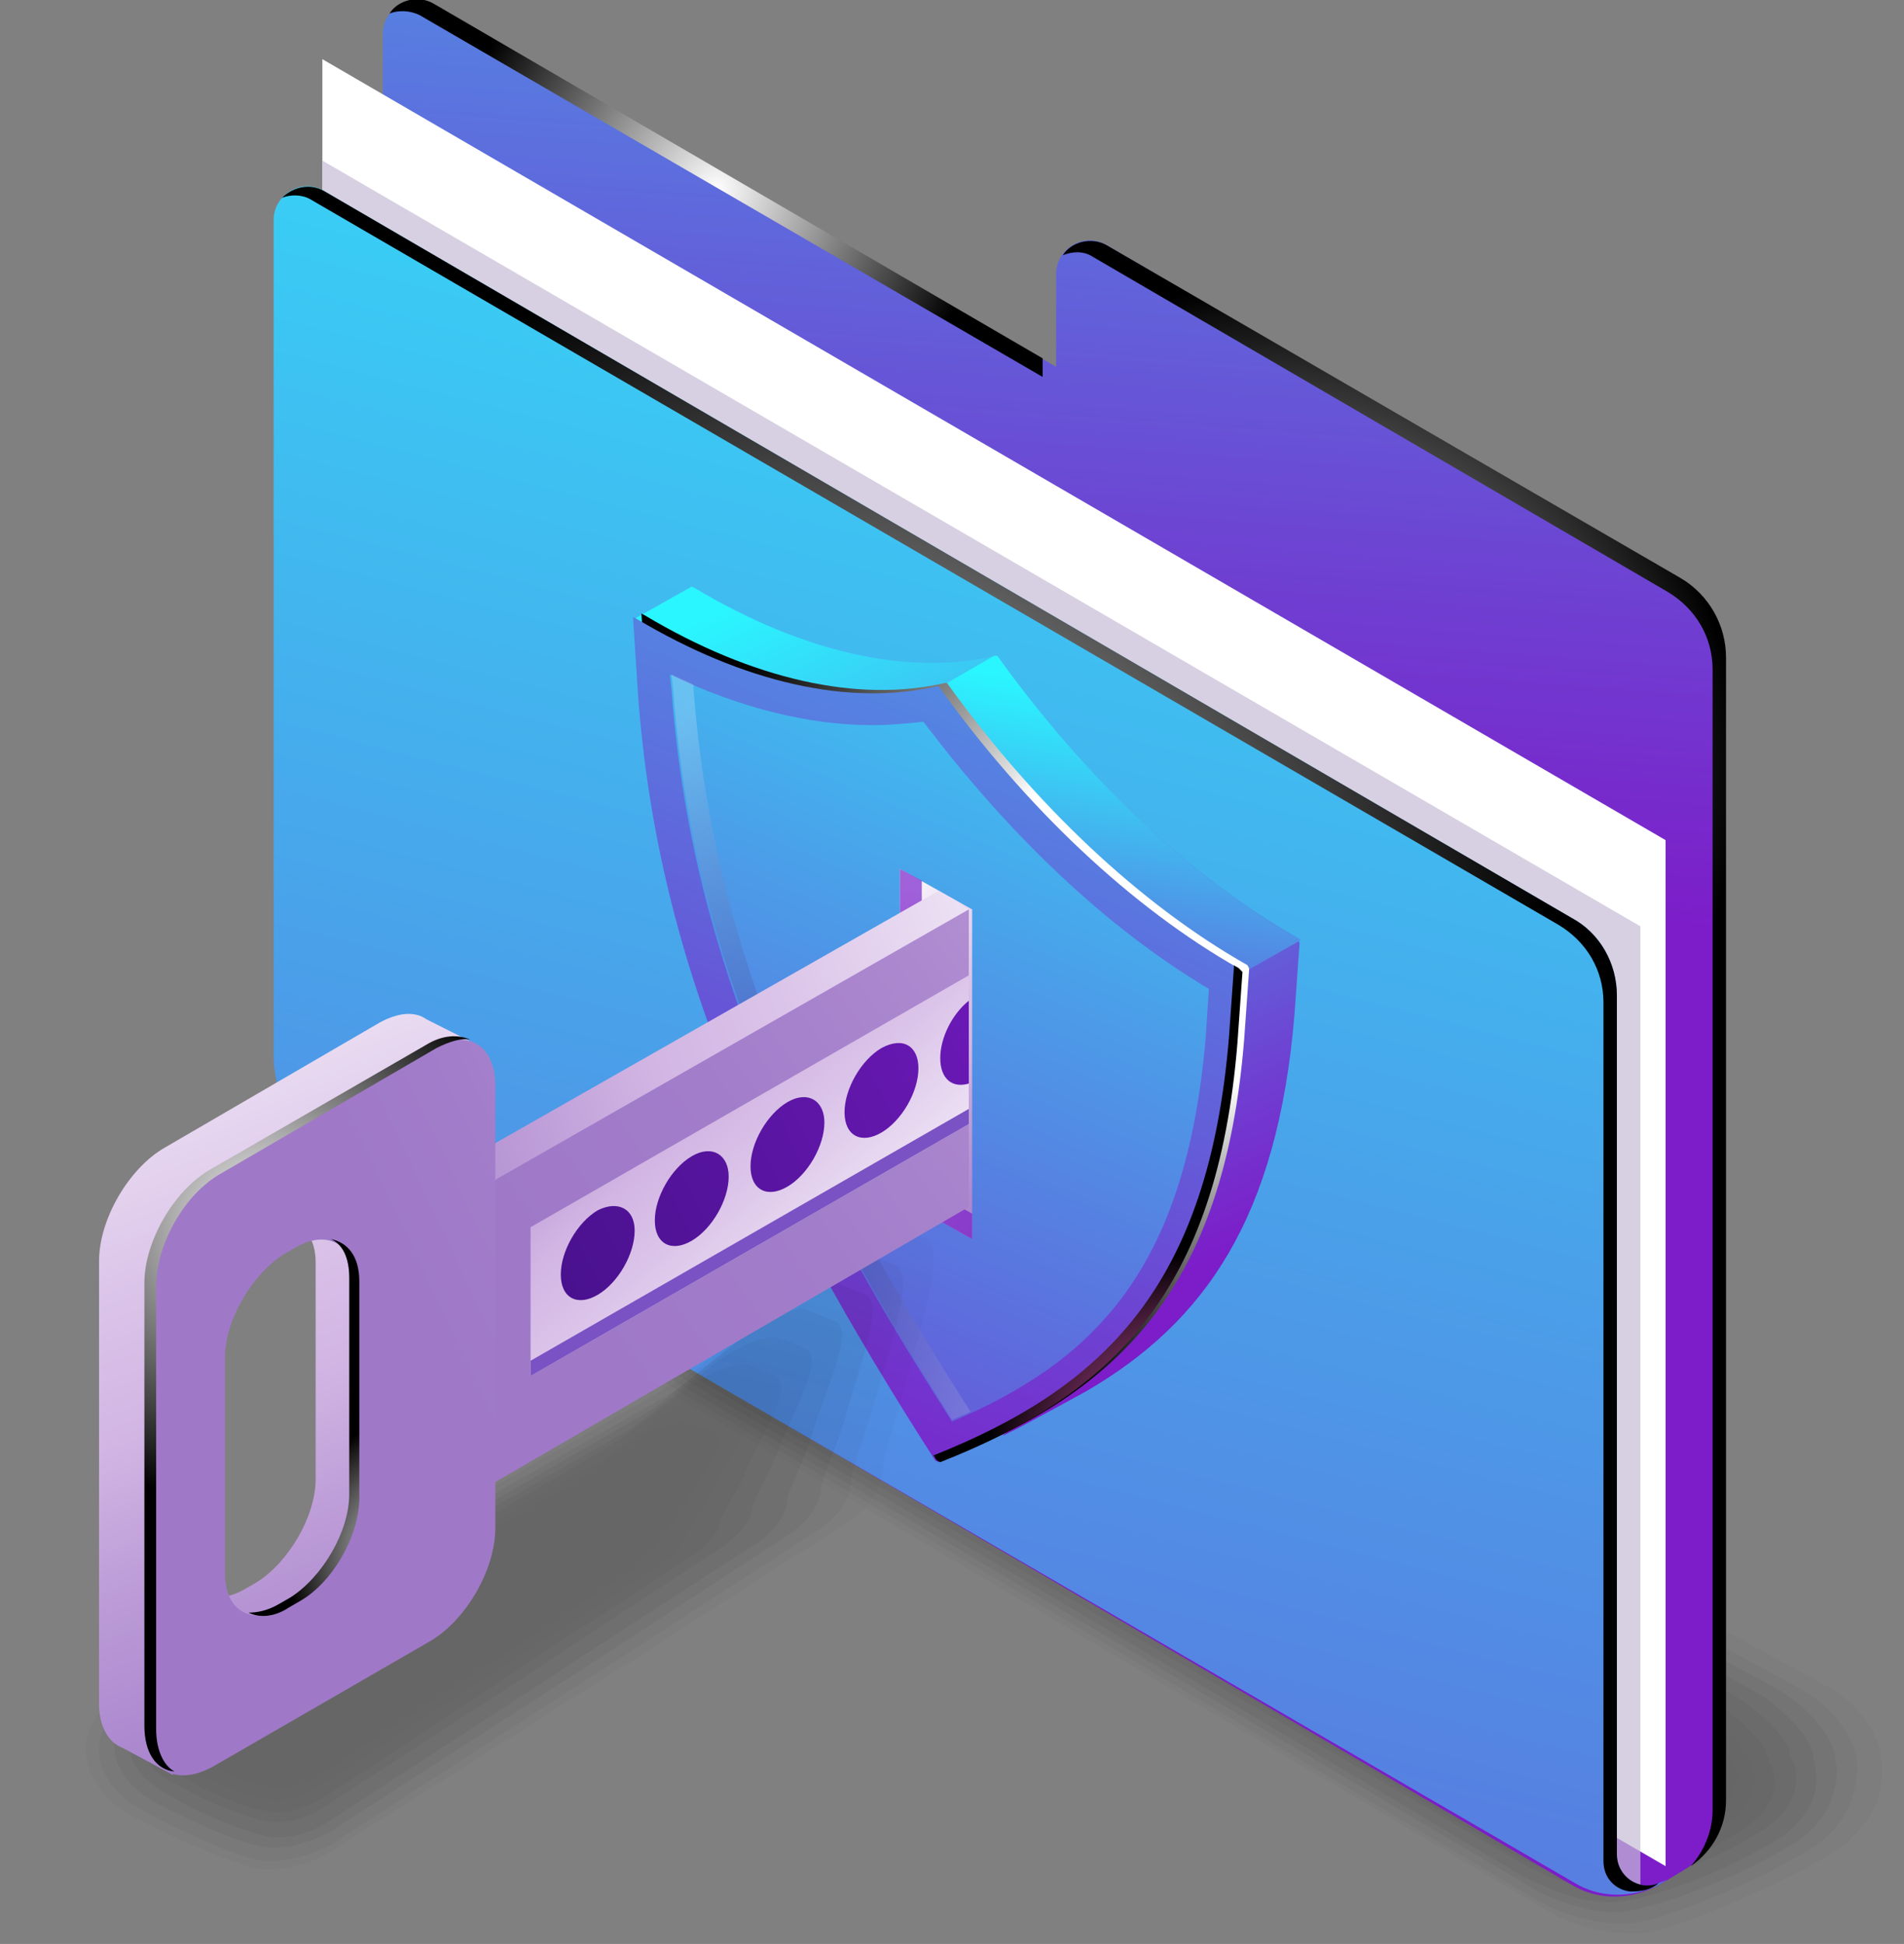 <svg width="189" height="193" viewBox="0 0 189 193" fill="none" xmlns="http://www.w3.org/2000/svg">
<rect x="0" y="0" width="189" height="193" fill="#808080" stroke="none"/>
<g clip-path="url(#clip0_121_1184)">
<g opacity="0.2">
<path opacity="0.091" d="M50.333 108.08C50.333 108.08 55 106.234 55.167 106.066C58.167 104.388 60.5 101.367 63 102.71L122.167 135.1L127 137.785L181.5 167.49C184.5 169.169 186.833 172.357 186.833 175.378C186.833 175.714 186.833 176.05 186.833 176.385C186.667 179.574 184.667 182.427 181.167 184.441C181.167 184.441 179.667 185.28 177.667 186.287C173 188.637 164.833 192.161 162.167 191.993C159 191.993 155.667 190.986 153.5 189.643L99.167 157.589L44.833 125.534C41.833 123.856 39.667 120.835 39.667 117.646C39.5 114.29 46.5 110.262 50.333 108.08Z" fill="black"/>
<path opacity="0.182" d="M51.333 109.59C51.333 109.59 55.667 107.744 56 107.744C59 106.234 61.333 103.381 63.667 104.723L121.333 136.275L126 138.792L179 167.826C181.667 169.337 184.333 172.525 184.333 175.21C184.333 175.546 184.5 175.882 184.333 176.05C184.167 179.07 182.667 181.923 179.167 183.937C179.167 183.937 177.5 184.777 175.833 185.783C171.333 187.965 163.5 191.322 160.833 190.986C158 190.986 154.5 189.811 152.5 188.637L100 157.421L47.5 126.373C44.833 124.863 42.5 121.674 42.167 118.989C42 115.632 47.5 111.772 51.333 109.59Z" fill="black"/>
<path opacity="0.273" d="M52.167 110.933C52.167 110.933 56.167 109.255 56.833 109.087C59.667 107.577 62.167 105.059 64.333 106.402L120.5 137.114L125 139.631L176.667 167.826C179 169.169 182.167 172.357 182.167 174.707C182.167 174.875 182.333 175.378 182.333 175.546C182.333 178.399 181.167 181.252 177.667 183.266C177.667 183.266 176 184.273 174.333 185.112C170 187.294 162.5 190.147 159.833 189.811C157.333 189.811 153.667 188.469 151.833 187.294L101 157.253L50.167 127.212C47.833 125.87 45.167 122.681 44.833 120.331C44.5 117.143 48.5 113.115 52.167 110.933Z" fill="black"/>
<path opacity="0.364" d="M53 112.443C53 112.443 56.833 110.933 57.5 110.765C60.333 109.423 62.667 107.241 64.833 108.416L119.5 138.289L124 140.638L174.333 167.994C176.333 169.169 180 172.357 180 174.539C180 174.707 180.167 175.043 180.167 175.378C180.833 178.063 179.333 180.917 176 182.93C176 182.93 174.167 183.937 172.833 184.609C168.667 186.79 161.667 189.308 158.833 188.804C156.667 188.804 152.667 187.126 151.167 186.287L102 157.085L52.667 127.883C50.667 126.709 47.667 123.52 47.333 121.338C46.833 118.485 49.5 114.625 53 112.443Z" fill="black"/>
<path opacity="0.455" d="M53.833 113.954C53.833 113.954 57.333 112.611 58.333 112.276C61 111.101 63.5 109.087 65.5 110.262L118.667 139.296L123 141.645L171.833 168.162C173.667 169.169 177.667 172.357 177.667 174.203C177.667 174.371 178 174.707 178 174.875C179 177.392 177.667 180.245 174.333 182.091C174.333 182.091 172.5 183.266 171.333 183.77C167.333 185.783 160.667 188.133 158 187.462C156.167 187.462 152 185.616 150.667 184.777L102.833 156.75L55.333 128.723C53.5 127.716 50 124.527 50 122.681C48.833 119.996 50.333 115.968 53.833 113.954Z" fill="black"/>
<path opacity="0.545" d="M54.833 115.464C54.833 115.464 58 114.122 59.167 113.954C61.833 112.947 64.333 111.101 66.167 112.276L117.833 140.303L122 142.652L169.5 168.497C171 169.337 175.333 172.693 175.333 174.203C175.333 174.371 175.667 174.707 175.667 174.875C177 177.224 175.833 180.077 172.5 181.923C172.5 181.923 170.667 183.098 169.667 183.602C165.833 185.616 159.5 187.462 156.833 186.623C155.333 186.623 151 184.609 149.833 183.937L103.833 156.582L58 129.562C56.5 128.723 52.5 125.534 52.5 124.023C51.167 121.506 51.333 117.478 54.833 115.464Z" fill="black"/>
<path opacity="0.636" d="M55.667 116.974C55.667 116.974 58.5 115.8 59.833 115.632C62.333 114.625 65 113.282 66.667 114.289L116.833 141.477L120.833 143.659L167 168.665C168.167 169.336 173 172.693 173 173.867C173 174.035 173.5 174.371 173.5 174.539C175 176.72 174 179.574 170.833 181.42C170.833 181.42 168.833 182.762 168 183.098C164.167 184.944 158.333 186.622 155.667 185.615C154.5 185.615 149.833 183.266 149 182.762L104.833 156.414L60.667 130.233C59.5 129.561 55.167 126.373 55.167 125.03C53.5 122.848 52.333 118.82 55.667 116.974Z" fill="black"/>
<path opacity="0.727" d="M56.5 118.318C56.5 118.318 59.167 117.311 60.667 116.975C63.167 116.136 65.667 114.961 67.333 115.968L116 142.317L120 144.499L164.833 168.666C165.667 169.169 171 172.526 171 173.532C171 173.7 171.5 174.036 171.5 174.036C173.333 176.05 172.5 178.735 169.333 180.581C169.333 180.581 167.333 181.924 166.667 182.259C163 184.106 157.5 185.448 154.833 184.273C153.833 184.273 149.167 181.756 148.5 181.42L105.833 156.246L63.333 131.072C62.5 130.569 57.833 127.212 57.833 126.373C55.833 124.359 53.167 120.332 56.5 118.318Z" fill="black"/>
<path opacity="0.818" d="M57.333 119.828C57.333 119.828 59.667 118.989 61.333 118.653C63.667 117.982 66.333 116.975 67.833 117.982L115 143.491L118.833 145.505L162.167 169.001C162.833 169.337 168.5 172.693 168.5 173.364L169 173.868C171 175.714 170.333 178.399 167.333 180.245C167.333 180.245 165.167 181.588 164.833 181.923C161.333 183.77 156.167 184.609 153.5 183.434C152.833 183.434 147.833 180.749 147.5 180.413L106.667 156.078L65.833 131.911C65.167 131.576 60.167 128.219 60.167 127.716C58.167 125.702 54.167 121.674 57.333 119.828Z" fill="black"/>
<path opacity="0.909" d="M58.333 121.339C58.333 121.339 60.333 120.667 62.167 120.164C64.5 119.493 67.167 118.989 68.5 119.828L114.333 144.499L118 146.513L160 169.169C160.333 169.337 166.333 172.861 166.333 173.029C166.333 173.029 167 173.365 167 173.533C169.333 175.211 168.833 177.896 165.833 179.742C165.833 179.742 163.667 181.253 163.5 181.42C160.167 183.099 155.333 183.77 152.667 182.427C152.333 182.427 147.167 179.406 147 179.406L107.667 155.743L68.5 132.751C68.167 132.583 62.833 129.226 62.833 128.891C60.5 127.213 55.167 123.185 58.333 121.339Z" fill="black"/>
<path d="M151.667 181.084L108.5 155.575L65.5 130.065C62.833 128.555 56.167 124.527 59.167 122.849C59.167 122.849 66.5 120.163 69.167 121.674L117 147.351L164.833 173.029C167.5 174.539 167.167 177.224 164.167 179.07L161.833 180.581C158.833 182.427 154.333 182.595 151.667 181.084Z" fill="black"/>
</g>
<path d="M104.833 27.188V36.418L43 0.503C40.833 -0.839 38 0.839 38 3.357V117.982L156 187.126C158.833 188.804 162.167 188.637 165 186.958L167.5 185.448C169.833 183.937 171.167 181.42 171.167 178.735V65.284C171.167 62.096 169.5 59.075 166.667 57.564L109.833 24.335C107.667 22.992 104.833 24.671 104.833 27.188Z" fill="url(#paint0_linear_121_1184)"/>
<path d="M41.667 1.51L103.5 37.425V35.579L43 0.336C41.5 -0.503 39.5 4.40329e-06 38.667 1.343C39.5 1.007 40.667 1.007 41.667 1.51Z" fill="url(#paint1_radial_121_1184)"/>
<path d="M166.833 57.397L109.833 24.335C108.333 23.496 106.333 23.999 105.5 25.342C106.333 25.006 107.5 24.838 108.5 25.51L165.5 58.739C168.333 60.417 170 63.27 170 66.459V179.742C170 181.756 169.167 183.77 167.833 185.28C170 183.77 171.333 181.42 171.333 178.735V65.284C171.333 62.096 169.667 59.075 166.833 57.397Z" fill="url(#paint2_radial_121_1184)"/>
<path d="M32 107.744L165.333 185.28V83.41L32 5.874V107.744Z" fill="white"/>
<path opacity="0.7" d="M32 111.101L162.833 187.294V91.969L32 15.944V111.101Z" fill="#C7BCD6"/>
<path d="M33 115.297L156.333 186.958C158.833 188.469 162 188.469 164.667 187.126L165.5 186.623L164.667 186.958C162.667 187.797 160.5 186.287 160.5 184.105V98.85C160.5 95.661 158.833 92.64 156 91.13L32.167 18.964C30 17.622 27.167 19.3 27.167 21.817V105.059C27.333 109.423 29.5 113.115 33 115.297Z" fill="url(#paint3_linear_121_1184)"/>
<path d="M164.667 186.958C162.667 187.797 160.5 186.287 160.5 184.105V98.85C160.5 95.661 158.833 92.64 156 91.129L32.167 18.964C30.667 18.125 29 18.629 28 19.636C28.833 19.3 30 19.3 30.833 19.803L154.667 91.801C157.5 93.479 159.167 96.332 159.167 99.521V184.777C159.167 186.455 160.333 187.63 161.833 187.797C163 187.797 163.833 187.63 164.667 186.958L165.5 186.623L164.667 186.958Z" fill="url(#paint4_radial_121_1184)"/>
<path d="M128.833 93.144C118.167 87.102 107.667 77.2 99 65.117H98.833C90.166 67.13 79.666 64.781 69 58.404L68.666 58.236L63 61.424L69.5 65.788C71.5 92.976 82 115.297 99 141.813L99.333 141.981C102.333 140.806 97.833 143.491 100.333 142.149C100.5 142.149 107.833 138.121 107.833 138.121C119.667 131.24 126.833 120.835 128.5 100.696L129 93.647L128.833 93.144Z" fill="url(#paint5_linear_121_1184)"/>
<path d="M128.833 93.144C118.167 87.102 107.667 77.2 99 65.117H98.833H98.666L77.166 77.536L121.167 97.843L129.167 93.311L128.833 93.144Z" fill="url(#paint6_linear_121_1184)"/>
<path d="M123.833 95.829C113.167 89.787 102.667 79.885 94 67.802H93.833C85.167 69.816 74.667 67.466 64 61.089L63.667 60.921L64.167 68.641C66.167 95.829 76.667 118.15 93.667 144.666L94 144.834C111 138.121 121.5 128.051 123.5 103.213L124 96.164L123.833 95.829Z" fill="url(#paint7_radial_121_1184)"/>
<path d="M123 96.164C112.333 90.123 101.833 80.221 93.167 68.137H93C84.333 70.151 73.833 67.802 63.167 61.424L62.833 61.257L63.333 68.977C65.333 96.164 75.833 118.485 92.833 145.002L93.167 145.17C110.167 138.457 120.667 128.387 122.667 103.549L123.167 96.5L123 96.164Z" fill="url(#paint8_linear_121_1184)"/>
<path d="M123 96.164C122.833 95.996 122.667 95.996 122.5 95.829L122 102.877C120 127.716 109.5 137.785 92.667 144.498C92.833 144.666 92.833 144.834 93 145.002L93.333 145.17C110.333 138.457 120.833 128.387 122.833 103.549L123.333 96.5L123 96.164Z" fill="url(#paint9_radial_121_1184)"/>
<path d="M94.5 141.142C79.166 117.143 68.666 95.325 66.666 68.641L66.5 66.963C73.5 70.319 80.333 71.997 86.666 71.997C88.333 71.997 90 71.83 91.666 71.662C100.167 82.906 109.833 92.136 120 98.178L119.667 103.213C117.667 126.037 108.667 135.1 94.5 141.142Z" fill="url(#paint10_linear_121_1184)"/>
<path opacity="0.2" d="M68.833 68.305V67.97C68.167 67.634 67.333 67.298 66.667 66.963L66.833 68.641C68.833 95.325 79.333 116.975 94.5 140.974C95.167 140.638 95.833 140.47 96.333 140.135C81.167 116.471 70.833 94.822 68.833 68.305Z" fill="url(#paint11_radial_121_1184)"/>
<path d="M96.5 123.017L89.333 118.989V86.263L96.5 90.29V123.017Z" fill="url(#paint12_linear_121_1184)"/>
<path opacity="0.7" d="M91.5 117.646V87.437L89.333 86.263V118.989L96.5 123.017V120.499L91.5 117.646Z" fill="url(#paint13_linear_121_1184)"/>
<g opacity="0.2">
<path opacity="0.091" d="M92 123.017C92 123.017 88.666 121.674 88.5 121.674C87.5 121.17 84 123.52 80.333 126.373C76.166 129.897 71.166 134.261 70.333 134.764L44.666 149.365L41.333 151.211L12.333 167.826C10.666 168.833 9.333 170.344 8.833 171.854C8.667 172.357 8.5 172.861 8.5 173.532C8.5 176.05 10 178.399 12.666 180.077C12.666 180.077 14.166 180.917 16 181.756C19.5 183.434 24.5 185.616 26.333 185.616C27.5 185.616 28.666 185.448 29.833 185.112C30.833 184.944 31.833 184.441 32.666 183.937L58.333 167.658L63.666 164.302L84 151.211C86.166 149.869 87.666 147.855 87.666 145.505C87.666 144.498 88.833 141.31 89.833 137.617C91.5 131.576 93.833 124.024 92 123.017Z" fill="black"/>
<path opacity="0.182" d="M89 125.701C89 125.701 85.833 124.359 85.667 124.359C84.5 123.855 81.167 125.869 78 128.554C74.167 131.575 69.333 135.939 68.5 136.442L44.167 150.372L41 152.218L13.5 167.994C12 168.833 10.667 170.343 10.167 171.854C10 172.357 9.833 172.861 9.833 173.364C9.667 175.714 11.167 178.063 13.833 179.574C13.833 179.574 15.333 180.413 17 181.252C20.167 182.762 25 184.944 26.833 184.776C28 184.776 29 184.608 30 184.273C30.833 184.105 31.833 183.601 32.667 183.266L56.833 167.658L61.833 164.469L81 152.05C83 150.875 84.5 148.861 84.5 146.847C84.5 146.008 85.833 142.82 86.667 139.631C88.333 133.757 90.833 126.708 89 125.701Z" fill="black"/>
<path opacity="0.273" d="M86 128.554C86 128.554 83.167 127.38 83 127.38C81.833 126.876 78.667 128.554 75.667 131.072C72.333 133.757 67.333 137.953 66.667 138.288L43.667 151.379L40.667 153.057L14.833 167.994C13.5 168.833 12.167 170.175 11.667 171.518C11.5 172.021 11.333 172.357 11.333 172.861C11.167 175.042 12.5 177.224 15 178.734C15 178.734 16.5 179.574 18 180.245C21 181.755 25.5 183.601 27.167 183.434C28.167 183.434 29.333 183.266 30.167 182.93C31 182.762 32 182.259 32.667 181.923L55.333 167.322L60 164.301L78 152.554C79.667 151.547 81.5 149.533 81.5 147.687C81.5 147.015 83 143.827 83.833 140.974C85.167 135.939 87.833 129.561 86 128.554Z" fill="black"/>
<path opacity="0.364" d="M83 131.24C83 131.24 80.5 130.233 80.167 130.065C79 129.562 76 131.072 73.167 133.254C70.167 135.603 65.167 139.631 64.667 139.967L43.167 152.386L40.5 153.896L16.167 167.826C15 168.497 13.5 170.008 13.167 171.015C13 171.35 12.833 171.854 12.833 172.357C12.5 174.371 13.667 176.385 16.167 177.896C16.167 177.896 17.667 178.735 18.833 179.406C21.667 180.749 25.667 182.427 27.5 182.427C28.5 182.427 29.5 182.259 30.333 181.923C31 181.756 32 181.252 32.5 180.916L53.667 167.155L58 164.302L74.833 153.393C76.333 152.554 78.167 150.54 78.167 148.862C78.167 148.19 79.667 145.337 80.5 142.82C81.833 138.121 84.833 132.247 83 131.24Z" fill="black"/>
<path opacity="0.455" d="M80 133.925C80 133.925 77.666 132.918 77.333 132.918C76.166 132.415 73.166 133.589 70.666 135.603C68.166 137.617 63.166 141.477 62.666 141.813L42.5 153.393L40 154.903L17.166 167.826C16.166 168.329 14.666 169.84 14.333 170.679C14.166 171.015 14 171.518 14 171.854C13.666 173.7 14.666 175.714 17 176.889C17 176.889 18.5 177.728 19.5 178.231C22.166 179.574 25.833 180.916 27.5 180.916C28.5 180.916 29.333 180.749 30.166 180.413C30.666 180.245 31.833 179.742 32.166 179.406L51.833 166.651L55.833 163.966L71.5 153.729C72.833 152.889 74.666 151.043 74.666 149.701C74.666 149.197 76.333 146.344 77.166 144.163C78.666 140.303 81.833 134.932 80 133.925Z" fill="black"/>
<path opacity="0.545" d="M77 136.61C77 136.61 75 135.771 74.5 135.603C73.333 135.099 70.5 136.106 68.333 137.785C66.166 139.463 61.166 143.155 60.666 143.491L42 154.399L39.666 155.742L18.5 167.825C17.666 168.329 16 169.672 15.666 170.511C15.5 170.846 15.333 171.182 15.166 171.518C14.666 173.196 15.666 175.042 17.833 176.217C17.833 176.217 19.166 177.056 20.166 177.559C22.5 178.734 26 180.077 27.666 179.909C28.5 179.909 29.333 179.741 30.166 179.405C30.666 179.238 31.666 178.734 32 178.566L50.166 166.651L53.833 164.133L68.333 154.735C69.5 154.064 71.5 152.218 71.5 151.043C71.5 150.539 73.333 147.854 74 146.176C75.5 142.484 78.833 137.785 77 136.61Z" fill="black"/>
<path opacity="0.636" d="M74 139.463C74 139.463 72.333 138.791 71.667 138.624C70.333 138.12 67.833 138.791 65.833 140.47C64.167 141.812 59.167 145.337 58.667 145.504L41.333 155.406L39.167 156.749L19.667 167.825C19 168.161 17.167 169.504 17 170.175C16.833 170.511 16.667 170.846 16.5 171.182C16 172.692 16.833 174.371 18.833 175.545C18.833 175.545 20.167 176.384 21 176.72C23.167 177.895 26.333 178.902 27.833 178.734C28.667 178.734 29.333 178.398 30 178.231C30.333 178.063 31.333 177.559 31.667 177.391L48.333 166.483L51.833 164.301L65.167 155.574C66 155.071 68.167 153.224 68.167 152.218C68.167 151.882 70.167 149.364 70.833 147.854C72.167 144.665 75.833 140.47 74 139.463Z" fill="black"/>
<path opacity="0.727" d="M71 142.148C71 142.148 69.5 141.645 68.833 141.477C67.5 140.974 65 141.477 63.333 142.82C62 143.827 57 147.183 56.667 147.351L40.667 156.414L38.667 157.588L21 167.826C20.5 168.161 18.667 169.336 18.5 169.84C18.333 170.175 18.167 170.343 18 170.679C17.5 172.021 18.167 173.7 20 174.707C20 174.707 21.333 175.546 22 175.881C24 176.888 26.667 177.727 28.333 177.56C29 177.56 29.667 177.224 30.333 177.056C30.667 176.888 31.667 176.385 31.833 176.217L47.167 166.147L50.333 164.134L62.5 156.078C63.167 155.742 65.333 153.896 65.333 153.225C65.333 152.889 67.5 150.54 68 149.533C69 146.847 72.833 143.155 71 142.148Z" fill="black"/>
<path opacity="0.818" d="M68 144.833C68 144.833 66.833 144.33 66 144.162C64.667 143.826 62.333 143.826 61 145.001C60.167 145.672 55 148.861 54.833 149.029L40.333 157.252L38.5 158.259L22 167.658C21.667 167.825 19.667 169.168 19.667 169.504C19.5 169.672 19.167 170.007 19.167 170.175C18.5 171.35 19.167 172.86 20.833 173.867C20.833 173.867 22.167 174.706 22.5 174.874C24.333 175.713 26.667 176.552 28.167 176.217C28.833 176.217 29.5 175.881 30 175.713C30.167 175.713 31.167 175.042 31.333 174.874L45.167 165.812L48 163.965L59 156.749C59.5 156.413 61.833 154.735 61.833 154.232C61.833 154.064 64.333 151.882 64.667 151.043C66.333 149.197 69.833 145.84 68 144.833Z" fill="black"/>
<path opacity="0.909" d="M65 147.687C65 147.687 64 147.351 63.167 147.183C61.833 146.847 59.667 146.68 58.5 147.519C58 147.854 53 150.875 52.833 151.043L39.667 158.595L38 159.602L23.167 167.994C23 168.161 21 169.336 20.833 169.504C20.667 169.672 20.333 169.84 20.167 170.175C19.5 171.182 20 172.525 21.5 173.532C21.5 173.532 22.833 174.371 23 174.539C24.5 175.378 26.667 175.881 28.167 175.546C28.833 175.378 29.333 175.21 29.833 175.042C30 175.042 31 174.371 31 174.371L43.333 166.147L45.833 164.469L55.667 157.924C55.833 157.756 58.333 156.078 58.333 155.742C58.333 155.574 61 153.561 61.167 153.225C63.167 151.547 66.833 148.694 65 147.687Z" fill="black"/>
<path d="M30.166 173.531L44.166 163.965L58.166 154.399C59.666 153.56 63.666 151.211 61.833 150.204C61.833 150.204 57.5 148.693 56 149.532L39.166 159.098L22.333 168.664C20.833 169.504 21 171.182 22.833 172.189L24.166 173.028C26 174.371 28.666 174.538 30.166 173.531Z" fill="black"/>
</g>
<path d="M93.167 88.444L42.167 117.478V147.687L93.333 117.814L94.833 112.611L96.167 90.29L93.167 88.444Z" fill="url(#paint14_linear_121_1184)"/>
<path d="M96.167 90.29L45.333 119.324V149.365L96.167 119.828V90.29Z" fill="url(#paint15_linear_121_1184)"/>
<path d="M96.167 96.836L52.667 121.842V136.61L96.167 111.604V96.836Z" fill="url(#paint16_linear_121_1184)"/>
<path d="M96.167 110.094L52.667 135.1V136.61L96.167 111.604V110.094Z" fill="#7A52C3"/>
<path d="M47.333 103.717L42.333 101.199C41.167 100.36 39.5 100.528 37.667 101.535L16.333 113.954C12.833 115.968 9.833 121.003 9.833 125.198V169.169C9.833 171.518 10.833 173.029 12.167 173.532L17.167 176.217V173.7C17.333 173.7 17.333 173.532 17.5 173.532L39 161.113C42.5 159.099 45.5 154.064 45.5 149.869V105.898C45.5 105.73 45.5 105.395 45.5 105.227L47.333 103.717ZM31.333 146.848C31.333 150.54 28.667 155.071 25.5 157.085L24.333 157.757C21.167 159.603 18.5 158.092 18.5 154.4V148.526L22.667 124.023C23.167 123.52 23.833 123.017 24.333 122.681L25.5 122.01C28.667 120.163 31.333 121.674 31.333 125.366V146.848Z" fill="url(#paint17_linear_121_1184)"/>
<path d="M42.667 104.052L21.167 116.471C17.667 118.485 14.667 123.52 14.667 127.716V171.686C14.667 175.882 17.5 177.392 21.167 175.378L42.667 162.959C46.167 160.945 49.167 155.91 49.167 151.715V107.744C49.167 103.716 46.333 102.038 42.667 104.052ZM35.167 148.694C35.167 152.386 32.5 156.917 29.333 158.931L28.167 159.603C25 161.449 22.333 159.938 22.333 156.246V134.764C22.333 131.072 25 126.541 28.167 124.527L29.333 123.856C32.5 122.01 35.167 123.52 35.167 127.212V148.694Z" fill="url(#paint18_linear_121_1184)"/>
<path d="M28.667 159.603L29.833 158.931C33 157.085 35.667 152.554 35.667 148.694V127.212C35.667 124.695 34.5 123.352 32.833 123.017C34 123.52 34.667 124.863 34.667 126.877V148.358C34.667 152.05 32 156.582 28.833 158.596L27.667 159.267C26.5 159.938 25.5 160.106 24.667 160.106C25.667 160.61 27.167 160.61 28.667 159.603Z" fill="url(#paint19_radial_121_1184)"/>
<path d="M15.5 171.686V127.716C15.5 123.52 18.333 118.485 22 116.471L43.333 104.052C44.667 103.381 45.833 103.045 46.667 103.213C45.5 102.71 44 102.71 42.333 103.717L20.833 116.136C17.333 118.15 14.333 123.184 14.333 127.38V171.35C14.333 174.036 15.5 175.714 17.333 175.882C16.333 175.378 15.5 173.868 15.5 171.686Z" fill="url(#paint20_radial_121_1184)"/>
<path d="M96.167 99.353C94.5 100.696 93.333 103.045 93.333 105.059C93.333 107.073 94.5 108.08 96.167 107.577V99.353Z" fill="url(#paint21_linear_121_1184)"/>
<path d="M68.667 114.793C66.667 115.968 65 118.821 65 121.17C65 123.52 66.667 124.359 68.667 123.184C70.667 122.01 72.333 119.157 72.333 116.807C72.333 114.625 70.667 113.618 68.667 114.793Z" fill="url(#paint22_linear_121_1184)"/>
<path d="M59.333 120.163C57.333 121.338 55.667 124.191 55.667 126.54C55.667 128.89 57.333 129.729 59.333 128.554C61.333 127.38 63 124.527 63 122.177C63 119.995 61.333 119.156 59.333 120.163Z" fill="url(#paint23_linear_121_1184)"/>
<path d="M87.5 104.052C85.5 105.227 83.833 108.08 83.833 110.43C83.833 112.779 85.5 113.618 87.5 112.443C89.5 111.269 91.167 108.416 91.167 106.066C91.167 103.884 89.667 102.877 87.5 104.052Z" fill="url(#paint24_linear_121_1184)"/>
<path d="M78.166 109.423C76.166 110.598 74.5 113.451 74.5 115.8C74.5 118.15 76.166 118.989 78.166 117.814C80.166 116.639 81.833 113.786 81.833 111.437C81.833 109.255 80.166 108.248 78.166 109.423Z" fill="url(#paint25_linear_121_1184)"/>
</g>
<defs>
<linearGradient id="paint0_linear_121_1184" x1="104.597" y1="92.555" x2="117.754" y2="-83.192" gradientUnits="userSpaceOnUse">
<stop offset="0.03" stop-color="#7C1DC9"/>
<stop offset="0.214" stop-color="#6E41D2"/>
<stop offset="0.618" stop-color="#4C9BE8"/>
<stop offset="1" stop-color="#2AF6FF"/>
</linearGradient>
<radialGradient id="paint1_radial_121_1184" cx="0" cy="0" r="1" gradientUnits="userSpaceOnUse" gradientTransform="translate(71.101 18.781) scale(26.455 26.639)">
<stop stop-color="white"/>
<stop offset="1"/>
</radialGradient>
<radialGradient id="paint2_radial_121_1184" cx="0" cy="0" r="1" gradientUnits="userSpaceOnUse" gradientTransform="translate(124.866 76.804) scale(47.69 48.022)">
<stop stop-color="white"/>
<stop offset="1"/>
</radialGradient>
<linearGradient id="paint3_linear_121_1184" x1="34.035" y1="349.912" x2="129.969" y2="-23.085" gradientUnits="userSpaceOnUse">
<stop offset="0.03" stop-color="#7C1DC9"/>
<stop offset="0.214" stop-color="#6E41D2"/>
<stop offset="0.618" stop-color="#4C9BE8"/>
<stop offset="1" stop-color="#2AF6FF"/>
</linearGradient>
<radialGradient id="paint4_radial_121_1184" cx="0" cy="0" r="1" gradientUnits="userSpaceOnUse" gradientTransform="translate(78.091 103.752) scale(76.807 77.341)">
<stop stop-color="white"/>
<stop offset="1"/>
</radialGradient>
<linearGradient id="paint5_linear_121_1184" x1="117.492" y1="128.966" x2="83.774" y2="55.187" gradientUnits="userSpaceOnUse">
<stop offset="0.03" stop-color="#7C1DC9"/>
<stop offset="0.214" stop-color="#6E41D2"/>
<stop offset="0.618" stop-color="#4C9BE8"/>
<stop offset="1" stop-color="#2AF6FF"/>
</linearGradient>
<linearGradient id="paint6_linear_121_1184" x1="97.69" y1="117.788" x2="106.229" y2="68.196" gradientUnits="userSpaceOnUse">
<stop offset="0.03" stop-color="#7C1DC9"/>
<stop offset="0.214" stop-color="#6E41D2"/>
<stop offset="0.618" stop-color="#4C9BE8"/>
<stop offset="1" stop-color="#2AF6FF"/>
</linearGradient>
<radialGradient id="paint7_radial_121_1184" cx="0" cy="0" r="1" gradientUnits="userSpaceOnUse" gradientTransform="translate(116.285 90.656) scale(49.011 49.352)">
<stop offset="0.364" stop-color="white"/>
<stop offset="0.427" stop-color="#E1E1E1"/>
<stop offset="0.64" stop-color="#828282"/>
<stop offset="0.813" stop-color="#3C3C3C"/>
<stop offset="0.937" stop-color="#111111"/>
<stop offset="1"/>
</radialGradient>
<linearGradient id="paint8_linear_121_1184" x1="66.189" y1="153.233" x2="129.393" y2="-2.488" gradientUnits="userSpaceOnUse">
<stop offset="0.03" stop-color="#7C1DC9"/>
<stop offset="0.214" stop-color="#6E41D2"/>
<stop offset="0.618" stop-color="#4C9BE8"/>
<stop offset="1" stop-color="#2AF6FF"/>
</linearGradient>
<radialGradient id="paint9_radial_121_1184" cx="0" cy="0" r="1" gradientUnits="userSpaceOnUse" gradientTransform="translate(118.405 144.959) scale(20.414 20.556)">
<stop stop-color="#FF63CE"/>
<stop offset="1"/>
</radialGradient>
<linearGradient id="paint10_linear_121_1184" x1="54.244" y1="182.717" x2="114.659" y2="39.532" gradientUnits="userSpaceOnUse">
<stop offset="0.03" stop-color="#7C1DC9"/>
<stop offset="0.214" stop-color="#6E41D2"/>
<stop offset="0.618" stop-color="#4C9BE8"/>
<stop offset="1" stop-color="#2AF6FF"/>
</linearGradient>
<radialGradient id="paint11_radial_121_1184" cx="0" cy="0" r="1" gradientUnits="userSpaceOnUse" gradientTransform="translate(77.066 115.765) scale(28.061 46.961)">
<stop offset="0.136" stop-color="#25166D"/>
<stop offset="0.217" stop-color="#2C1D72"/>
<stop offset="0.335" stop-color="#3E317E"/>
<stop offset="0.478" stop-color="#5D5293"/>
<stop offset="0.639" stop-color="#887FAF"/>
<stop offset="0.815" stop-color="#BEBAD4"/>
<stop offset="1" stop-color="white"/>
</radialGradient>
<linearGradient id="paint12_linear_121_1184" x1="109.638" y1="116.066" x2="81.827" y2="97.399" gradientUnits="userSpaceOnUse">
<stop stop-color="#9F79C8"/>
<stop offset="0.141" stop-color="#A27DCA"/>
<stop offset="0.273" stop-color="#AC88CF"/>
<stop offset="0.4" stop-color="#BC9BD7"/>
<stop offset="0.52" stop-color="#D1B4E3"/>
<stop offset="0.649" stop-color="#DBC4E9"/>
<stop offset="0.9" stop-color="#F4EDF8"/>
<stop offset="1" stop-color="white"/>
</linearGradient>
<linearGradient id="paint13_linear_121_1184" x1="91.743" y1="104.961" x2="146.705" y2="90.137" gradientUnits="userSpaceOnUse">
<stop offset="0.03" stop-color="#7C1DC9"/>
<stop offset="0.214" stop-color="#6E41D2"/>
<stop offset="0.618" stop-color="#4C9BE8"/>
<stop offset="1" stop-color="#2AF6FF"/>
</linearGradient>
<linearGradient id="paint14_linear_121_1184" x1="11.646" y1="137.51" x2="120.431" y2="100.199" gradientUnits="userSpaceOnUse">
<stop stop-color="#9F79C8"/>
<stop offset="0.141" stop-color="#A27DCA"/>
<stop offset="0.273" stop-color="#AC88CF"/>
<stop offset="0.4" stop-color="#BC9BD7"/>
<stop offset="0.52" stop-color="#D1B4E3"/>
<stop offset="0.649" stop-color="#DBC4E9"/>
<stop offset="0.9" stop-color="#F4EDF8"/>
<stop offset="1" stop-color="white"/>
</linearGradient>
<linearGradient id="paint15_linear_121_1184" x1="56.179" y1="130.284" x2="198.321" y2="27.26" gradientUnits="userSpaceOnUse">
<stop stop-color="#9F79C8"/>
<stop offset="0.141" stop-color="#A27DCA"/>
<stop offset="0.273" stop-color="#AC88CF"/>
<stop offset="0.4" stop-color="#BC9BD7"/>
<stop offset="0.52" stop-color="#D1B4E3"/>
<stop offset="0.649" stop-color="#DBC4E9"/>
<stop offset="0.9" stop-color="#F4EDF8"/>
<stop offset="1" stop-color="white"/>
</linearGradient>
<linearGradient id="paint16_linear_121_1184" x1="47.668" y1="87.044" x2="88.952" y2="132.231" gradientUnits="userSpaceOnUse">
<stop stop-color="#9F79C8"/>
<stop offset="0.141" stop-color="#A27DCA"/>
<stop offset="0.273" stop-color="#AC88CF"/>
<stop offset="0.4" stop-color="#BC9BD7"/>
<stop offset="0.52" stop-color="#D1B4E3"/>
<stop offset="0.649" stop-color="#DBC4E9"/>
<stop offset="0.9" stop-color="#F4EDF8"/>
<stop offset="1" stop-color="white"/>
</linearGradient>
<linearGradient id="paint17_linear_121_1184" x1="49.423" y1="193.192" x2="9.324" y2="86.55" gradientUnits="userSpaceOnUse">
<stop stop-color="#9F79C8"/>
<stop offset="0.141" stop-color="#A27DCA"/>
<stop offset="0.273" stop-color="#AC88CF"/>
<stop offset="0.4" stop-color="#BC9BD7"/>
<stop offset="0.52" stop-color="#D1B4E3"/>
<stop offset="0.649" stop-color="#DBC4E9"/>
<stop offset="0.9" stop-color="#F4EDF8"/>
<stop offset="1" stop-color="white"/>
</linearGradient>
<linearGradient id="paint18_linear_121_1184" x1="43.958" y1="134.042" x2="130.259" y2="93.195" gradientUnits="userSpaceOnUse">
<stop stop-color="#9F79C8"/>
<stop offset="0.141" stop-color="#A27DCA"/>
<stop offset="0.273" stop-color="#AC88CF"/>
<stop offset="0.4" stop-color="#BC9BD7"/>
<stop offset="0.52" stop-color="#D1B4E3"/>
<stop offset="0.649" stop-color="#DBC4E9"/>
<stop offset="0.9" stop-color="#F4EDF8"/>
<stop offset="1" stop-color="white"/>
</linearGradient>
<radialGradient id="paint19_radial_121_1184" cx="0" cy="0" r="1" gradientUnits="userSpaceOnUse" gradientTransform="translate(41.93 154.512) scale(13.688 13.783)">
<stop stop-color="white"/>
<stop offset="1"/>
</radialGradient>
<radialGradient id="paint20_radial_121_1184" cx="0" cy="0" r="1" gradientUnits="userSpaceOnUse" gradientTransform="translate(26.198 121.794) scale(28.073 28.268)">
<stop stop-color="white"/>
<stop offset="1"/>
</radialGradient>
<linearGradient id="paint21_linear_121_1184" x1="41.356" y1="130.694" x2="120.506" y2="91.848" gradientUnits="userSpaceOnUse">
<stop offset="0.096" stop-color="#45108A"/>
<stop offset="1" stop-color="#7C1DC9"/>
</linearGradient>
<linearGradient id="paint22_linear_121_1184" x1="42.148" y1="132.312" x2="121.301" y2="93.465" gradientUnits="userSpaceOnUse">
<stop offset="0.096" stop-color="#45108A"/>
<stop offset="1" stop-color="#7C1DC9"/>
</linearGradient>
<linearGradient id="paint23_linear_121_1184" x1="42.422" y1="132.87" x2="121.575" y2="94.023" gradientUnits="userSpaceOnUse">
<stop offset="0.096" stop-color="#45108A"/>
<stop offset="1" stop-color="#7C1DC9"/>
</linearGradient>
<linearGradient id="paint24_linear_121_1184" x1="41.601" y1="131.196" x2="120.753" y2="92.349" gradientUnits="userSpaceOnUse">
<stop offset="0.096" stop-color="#45108A"/>
<stop offset="1" stop-color="#7C1DC9"/>
</linearGradient>
<linearGradient id="paint25_linear_121_1184" x1="41.875" y1="131.755" x2="121.027" y2="92.908" gradientUnits="userSpaceOnUse">
<stop offset="0.096" stop-color="#45108A"/>
<stop offset="1" stop-color="#7C1DC9"/>
</linearGradient>
<clipPath id="clip0_121_1184">
<rect width="189" height="193" fill="white"/>
</clipPath>
</defs>
</svg>
